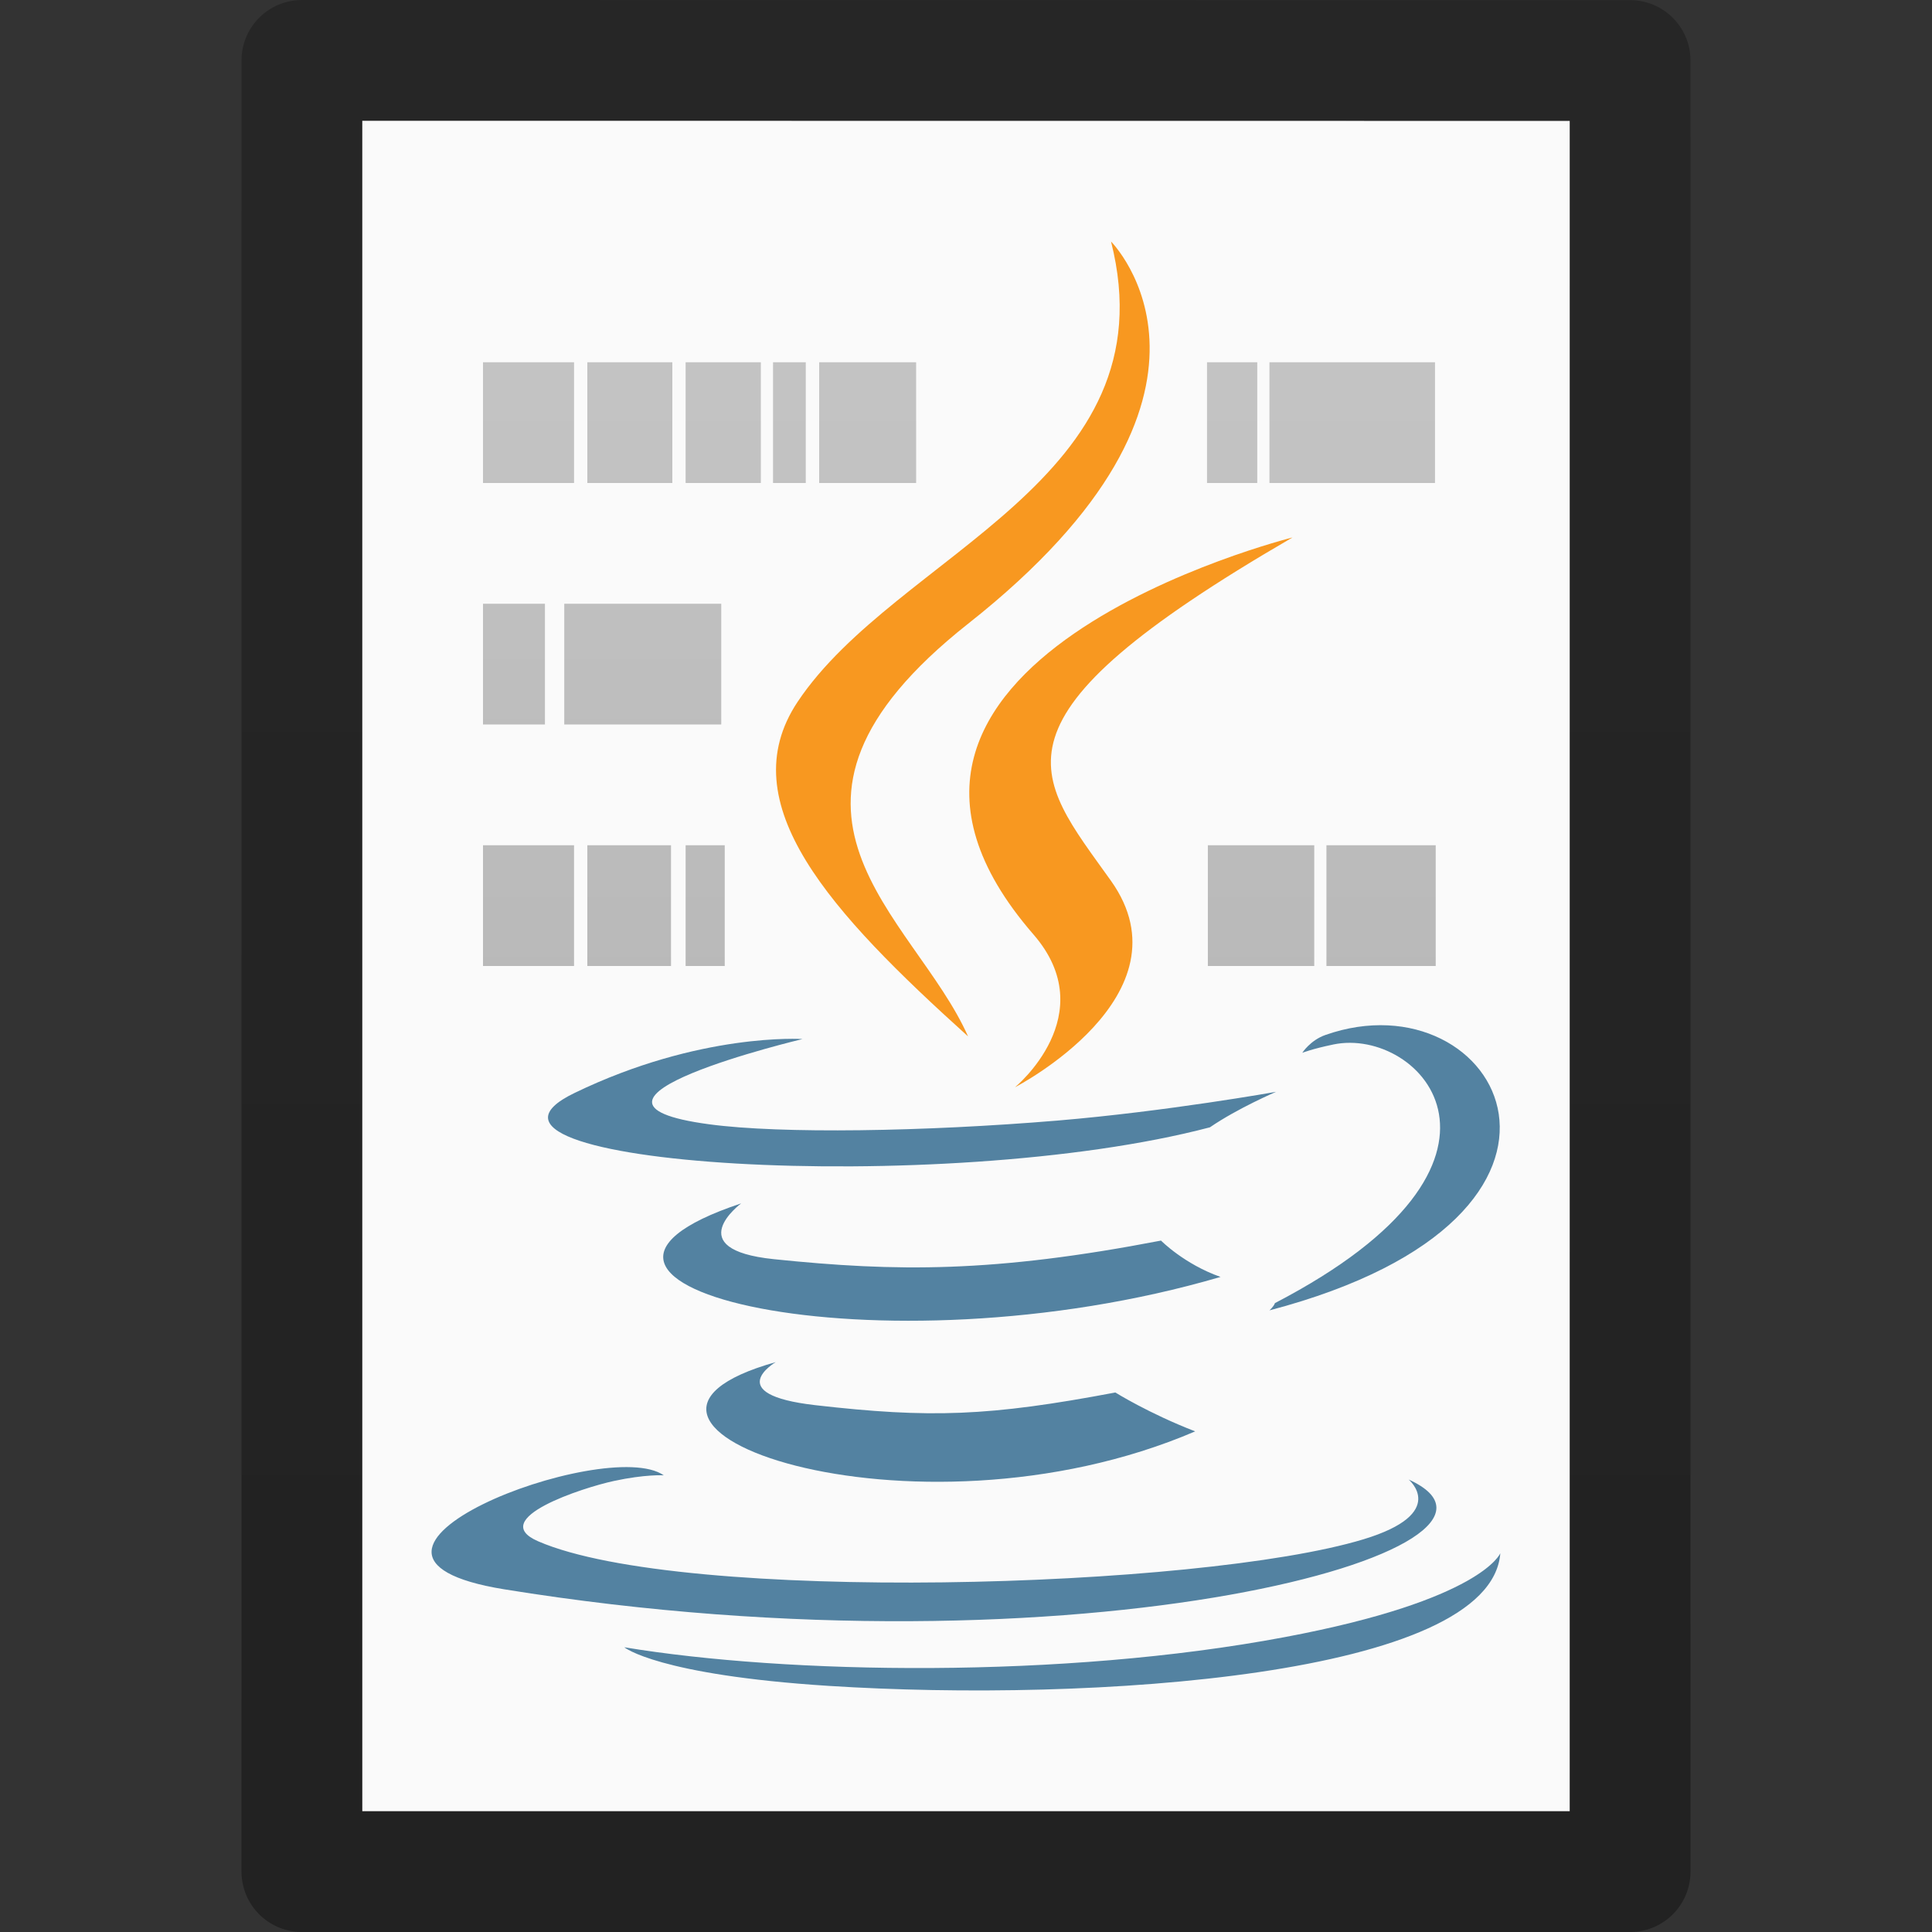 <?xml version="1.0" encoding="UTF-8" standalone="no"?>
<svg
   xmlns:dc="http://purl.org/dc/elements/1.1/"
   xmlns:cc="http://creativecommons.org/ns#"
   xmlns:rdf="http://www.w3.org/1999/02/22-rdf-syntax-ns#"
   xmlns:svg="http://www.w3.org/2000/svg"
   xmlns="http://www.w3.org/2000/svg"
   xmlns:xlink="http://www.w3.org/1999/xlink"
   version="1.1"
   width="16"
   height="16"
   id="svg3810">
  <rect width="100%" height="100%" fill="#333333" stroke="none"/>
  <defs
     id="defs3812">
    <linearGradient
       id="linearGradient3104-9">
      <stop
         id="stop3106-5"
         style="stop-color:#000000;stop-opacity:0.34"
         offset="0" />
      <stop
         id="stop3108-5"
         style="stop-color:#000000;stop-opacity:0.247"
         offset="1" />
    </linearGradient>
    <linearGradient
       x1="-51.786"
       y1="50.786"
       x2="-51.786"
       y2="2.906"
       id="linearGradient3019"
       xlink:href="#linearGradient3104-9"
       gradientUnits="userSpaceOnUse"
       gradientTransform="matrix(0.254,0,0,0.305,19.129,-0.685)" />
    <linearGradient
       id="linearGradient3104-5">
      <stop
         id="stop3106-2"
         style="stop-color:#aaaaaa;stop-opacity:1"
         offset="0" />
      <stop
         id="stop3108-5-8"
         style="stop-color:#c8c8c8;stop-opacity:1"
         offset="1" />
    </linearGradient>
    <linearGradient
       x1="22.004"
       y1="47.813"
       x2="22.004"
       y2="3.364"
       id="linearGradient3032"
       xlink:href="#linearGradient3104-5"
       gradientUnits="userSpaceOnUse"
       gradientTransform="matrix(0.322,0,0,0.333,-0.175,-0.349)" />
  </defs>
  <path
     style="display:inline;fill:#fafafa;fill-opacity:1;stroke:none"
     id="path4160"
     d="m 3,1 c 2.292,0 10,8.904e-4 10,8.904e-4 L 13,15 C 13,15 6.333,15 3,15 3,10.333 3,5.667 3,1 Z" />
  <path
     style="display:inline;fill:none;stroke:url(#linearGradient3019);stroke-width:1;stroke-linecap:butt;stroke-linejoin:round;stroke-miterlimit:4;stroke-dasharray:none;stroke-dashoffset:0;stroke-opacity:1"
     id="path4160-8"
     d="m 2.5,0.5 c 2.521,0 11,9.54e-4 11,9.54e-4 l 1.3e-5,14.999 c 0,0 -7.333,0 -11,0 0,-5 0,-10 0,-15 z" />
  <path
     d="m 4,3.5 h 0.754 z m 0.864,0 h 0.704 z m 0.814,0 h 0.623 z m 0.724,0 H 6.673 Z m 0.382,0 H 7.587 Z m 3.212,0 h 0.416 z m 0.517,0 H 11.884 Z M 4,5.5 h 0.513 z m 0.673,0 H 5.973 Z M 4,7.5 h 0.754 z m 0.864,0 h 0.693 z m 0.814,0 H 6.002 Z m 4.325,0 h 0.881 z m 0.982,0 h 0.905 z"
     id="path3475"
     style="fill:none;stroke:url(#linearGradient3032);stroke-width:1px;stroke-linecap:butt;stroke-linejoin:miter;stroke-opacity:1" />
  <g
     id="g877">
    <g
       id="g865">
      <path
         id="path3952"
         d="M 8.558,7.738 C 9.137,8.404 8.406,9.004 8.406,9.004 c 0,0 1.47,-0.759 0.795,-1.709 C 8.57,6.409 8.087,5.969 10.704,4.451 c 2.6e-5,0 -4.108,1.026 -2.146,3.287 z"
         style="clip-rule:evenodd;fill:#f89820;fill-opacity:1;fill-rule:evenodd;stroke-width:0.205" />
      <path
         id="path3960"
         d="m 9.201,2 c 0,0 1.247,1.247 -1.183,3.165 C 6.07,6.704 7.574,7.581 8.017,8.583 6.88,7.557 6.046,6.654 6.605,5.813 7.427,4.58 9.704,3.981 9.201,2 v 0 z"
         style="clip-rule:evenodd;fill:#f89820;fill-opacity:1;fill-rule:evenodd;stroke-width:0.205" />
    </g>
    <g
       style="fill:#5382a1;fill-opacity:1"
       id="g861">
      <path
         id="path3948"
         d="m 6.425,11.28 c 0,0 -0.458,0.267 0.327,0.357 0.951,0.109 1.437,0.093 2.485,-0.105 0,0 0.276,0.173 0.661,0.322 -2.349,1.007 -5.317,-0.058 -3.472,-0.574 z"
         style="clip-rule:evenodd;fill:#5382a1;fill-opacity:1;fill-rule:evenodd;stroke-width:0.205" />
      <path
         id="path3950"
         d="m 6.138,9.966 c 0,0 -0.514,0.381 0.271,0.462 1.016,0.105 1.818,0.113 3.206,-0.154 0,0 0.192,0.195 0.493,0.301 C 7.269,11.406 4.106,10.641 6.138,9.966 Z"
         style="clip-rule:evenodd;fill:#5382a1;fill-opacity:1;fill-rule:evenodd;stroke-width:0.205" />
      <path
         id="path3954"
         d="m 11.665,12.252 c 0,0 0.339,0.28 -0.374,0.496 -1.356,0.411 -5.644,0.534 -6.835,0.016 -0.428,-0.186 0.375,-0.445 0.627,-0.499 0.263,-0.057 0.414,-0.047 0.414,-0.047 -0.476,-0.335 -3.078,0.659 -1.321,0.944 4.79,0.776 8.731,-0.35 7.488,-0.91 z"
         style="clip-rule:evenodd;fill:#5382a1;fill-opacity:1;fill-rule:evenodd;stroke-width:0.205" />
      <path
         id="path3956"
         d="m 6.646,8.605 c 0,0 -2.181,0.518 -0.772,0.706 0.595,0.08 1.78,0.061 2.885,-0.031 0.903,-0.076 1.809,-0.238 1.809,-0.238 0,0 -0.318,0.136 -0.548,0.294 C 7.804,9.919 3.525,9.647 4.757,9.052 5.798,8.548 6.646,8.605 6.646,8.605 Z"
         style="clip-rule:evenodd;fill:#5382a1;fill-opacity:1;fill-rule:evenodd;stroke-width:0.205" />
      <path
         id="path3958"
         d="m 10.558,10.792 c 2.252,-1.17 1.21,-2.294 0.484,-2.142 -0.178,0.037 -0.257,0.069 -0.257,0.069 0,0 0.066,-0.104 0.192,-0.148 1.438,-0.505 2.543,1.49 -0.464,2.281 -2.7e-5,0 0.035,-0.031 0.045,-0.059 z"
         style="clip-rule:evenodd;fill:#5382a1;fill-opacity:1;fill-rule:evenodd;stroke-width:0.205" />
      <path
         id="path3962"
         d="m 6.867,13.962 c 2.161,0.138 5.48,-0.077 5.558,-1.099 0,0 -0.151,0.388 -1.786,0.695 -1.844,0.347 -4.12,0.307 -5.469,0.084 0,0 0.276,0.229 1.696,0.32 z"
         style="clip-rule:evenodd;fill:#5382a1;fill-opacity:1;fill-rule:evenodd;stroke-width:0.205" />
    </g>
  </g>
</svg>
